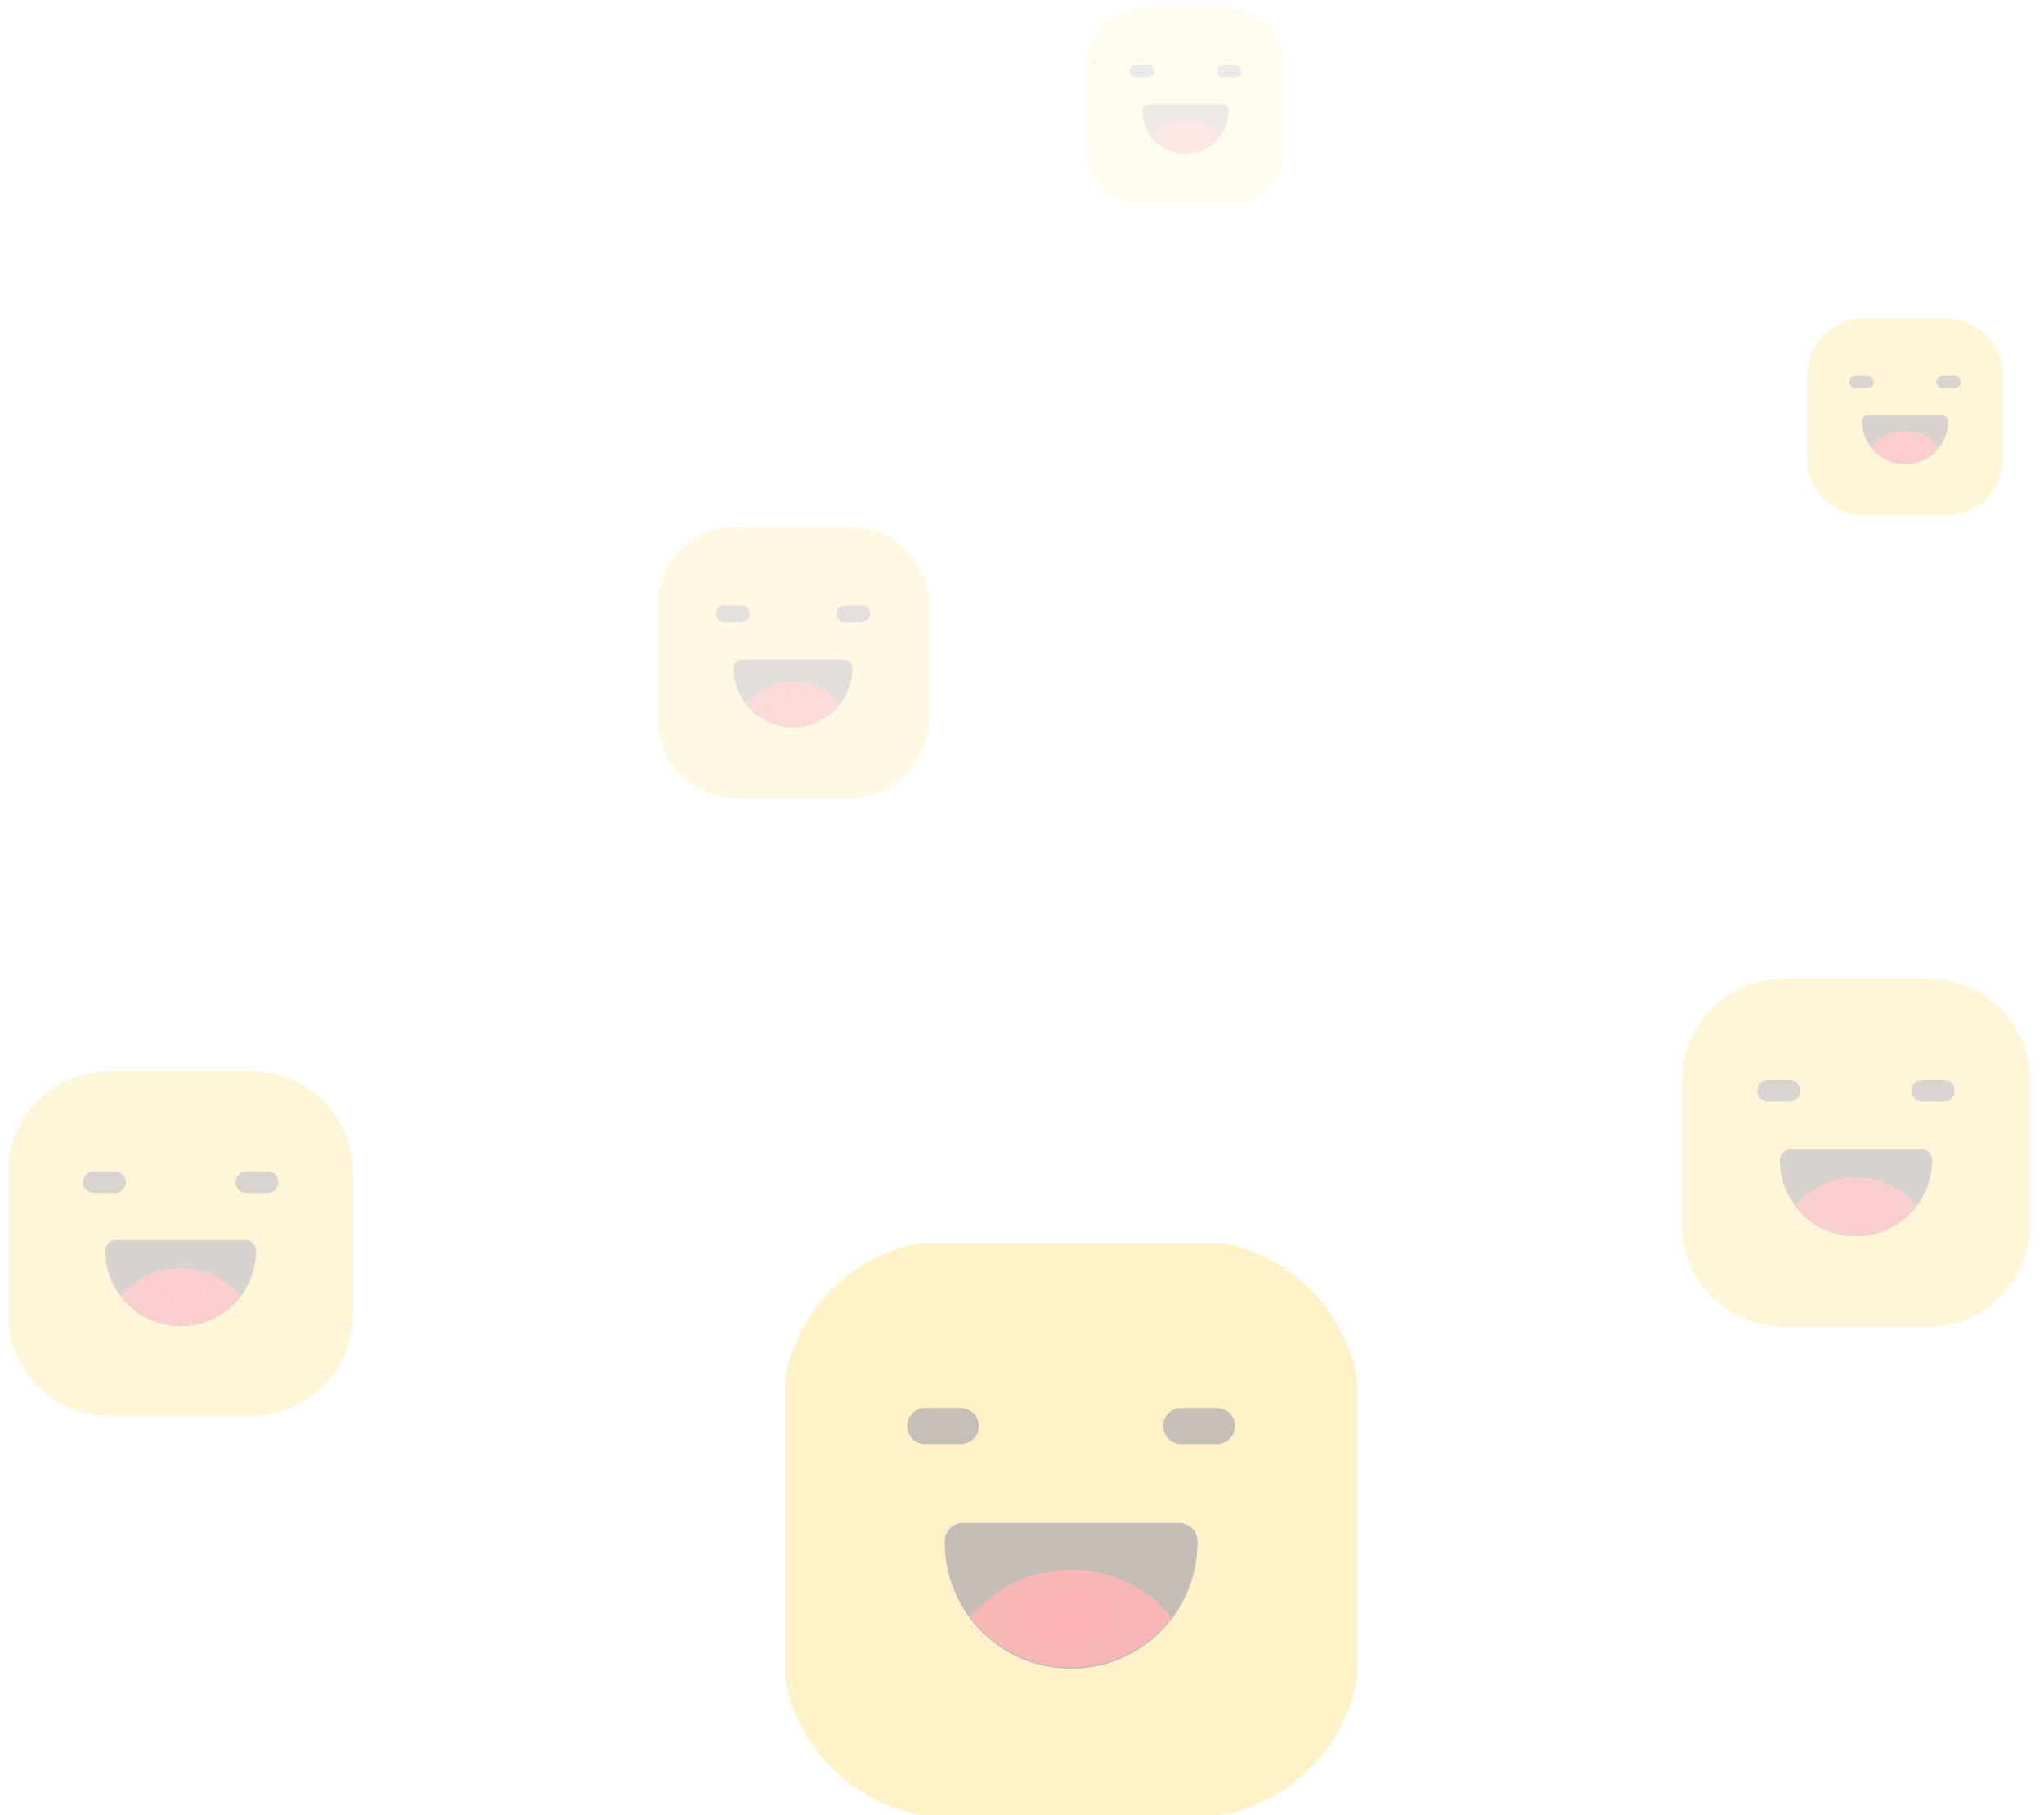 <svg xmlns="http://www.w3.org/2000/svg" xmlns:xlink="http://www.w3.org/1999/xlink" width="125" height="111" viewBox="0 0 125 111">
  <defs>
    <clipPath id="clip-path">
      <rect id="Rectangle_63883" data-name="Rectangle 63883" width="22" height="22" transform="translate(43.756 1661.756)" fill="#fff" stroke="#707070" stroke-width="1"/>
    </clipPath>
    <radialGradient id="radial-gradient" cx="0.5" cy="0.501" r="0.81" gradientTransform="translate(0.258 0.2) scale(0.485 0.6)" gradientUnits="objectBoundingBox">
      <stop offset="0" stop-color="#fc0300"/>
      <stop offset="1" stop-color="#e40d0b"/>
    </radialGradient>
    <clipPath id="clip-path-2">
      <rect id="Rectangle_63884" data-name="Rectangle 63884" width="23" height="23" transform="translate(42.293 1660.293)" fill="#fff" stroke="#707070" stroke-width="1"/>
    </clipPath>
    <clipPath id="clip-path-3">
      <rect id="Rectangle_63889" data-name="Rectangle 63889" width="13" height="13" transform="translate(42.293 1660.293)" fill="#fff" stroke="#707070" stroke-width="1"/>
    </clipPath>
    <clipPath id="clip-path-5">
      <rect id="Rectangle_63886" data-name="Rectangle 63886" width="17" height="17" transform="translate(42.792 1660.792)" fill="#fff" stroke="#707070" stroke-width="1"/>
    </clipPath>
    <clipPath id="clip-path-6">
      <rect id="Rectangle_63882" data-name="Rectangle 63882" width="35" height="35" transform="translate(43.223 1661.223)" fill="#fff" stroke="#707070" stroke-width="1"/>
    </clipPath>
  </defs>
  <g id="bg_emoji" transform="translate(-24 -1612)">
    <g id="Mask_Group_23753" data-name="Mask Group 23753" transform="translate(-19.756 15.244)" opacity="0.2" clip-path="url(#clip-path)">
      <g id="funny" transform="translate(44.271 1662.271)">
        <g id="Group_24586" data-name="Group 24586">
          <path id="Path_85410" data-name="Path 85410" d="M14.906,0H6.165A6.172,6.172,0,0,0,0,6.165v8.741a6.172,6.172,0,0,0,6.165,6.165h8.741a6.172,6.172,0,0,0,6.165-6.165V6.165A6.172,6.172,0,0,0,14.906,0Z" transform="translate(0)" fill="#ffd345"/>
          <path id="Path_85411" data-name="Path 85411" d="M29.091,35.759h-7.9a.66.66,0,0,0-.658.658,4.609,4.609,0,1,0,9.218,0A.66.66,0,0,0,29.091,35.759Z" transform="translate(-14.605 -25.437)" fill="#3d210c"/>
          <path id="Path_85412" data-name="Path 85412" d="M31.124,43.4a4.607,4.607,0,0,1-7.342,0,4.748,4.748,0,0,1,7.342,0Z" transform="translate(-16.918 -29.636)" fill="url(#radial-gradient)"/>
          <g id="Group_24585" data-name="Group 24585" transform="translate(4.56 6.128)">
            <path id="Path_85413" data-name="Path 85413" d="M17.752,21.23h-1.3a.658.658,0,0,0,0,1.317h1.3a.658.658,0,0,0,0-1.317Z" transform="translate(-15.798 -21.23)" fill="#402711"/>
            <path id="Path_85414" data-name="Path 85414" d="M50.1,21.23h-1.3a.658.658,0,0,0,0,1.317h1.3a.658.658,0,0,0,0-1.317Z" transform="translate(-38.811 -21.23)" fill="#402711"/>
          </g>
        </g>
      </g>
    </g>
    <g id="Mask_Group_23754" data-name="Mask Group 23754" transform="translate(83.707 10.707)" opacity="0.2" clip-path="url(#clip-path-2)">
      <g id="funny-2" data-name="funny" transform="translate(43.145 1661.145)">
        <g id="Group_24588" data-name="Group 24588">
          <path id="Path_85415" data-name="Path 85415" d="M15.065,0H6.231A6.238,6.238,0,0,0,0,6.231v8.834A6.238,6.238,0,0,0,6.231,21.3h8.834A6.238,6.238,0,0,0,21.3,15.065V6.231A6.238,6.238,0,0,0,15.065,0Z" transform="translate(0)" fill="#ffd345"/>
          <path id="Path_85416" data-name="Path 85416" d="M29.183,35.759H21.2a.667.667,0,0,0-.665.665,4.658,4.658,0,0,0,9.317,0A.667.667,0,0,0,29.183,35.759Z" transform="translate(-14.542 -25.327)" fill="#3d210c"/>
          <path id="Path_85417" data-name="Path 85417" d="M31.2,43.417a4.656,4.656,0,0,1-7.42,0,4.8,4.8,0,0,1,7.42,0Z" transform="translate(-16.844 -29.508)" fill="url(#radial-gradient)"/>
          <g id="Group_24587" data-name="Group 24587" transform="translate(4.608 6.193)">
            <path id="Path_85418" data-name="Path 85418" d="M17.773,21.23h-1.31a.665.665,0,1,0,0,1.331h1.31a.665.665,0,1,0,0-1.331Z" transform="translate(-15.798 -21.23)" fill="#402711"/>
            <path id="Path_85419" data-name="Path 85419" d="M50.124,21.23h-1.31a.665.665,0,1,0,0,1.331h1.31a.665.665,0,1,0,0-1.331Z" transform="translate(-38.711 -21.23)" fill="#402711"/>
          </g>
        </g>
      </g>
    </g>
    <g id="Mask_Group_23757" data-name="Mask Group 23757" transform="translate(91.707 -29.293)" opacity="0.2" clip-path="url(#clip-path-3)">
      <g id="funny-3" data-name="funny" transform="translate(42.775 1660.775)">
        <g id="Group_24600" data-name="Group 24600">
          <path id="Path_85430" data-name="Path 85430" d="M8.515,0H3.522A3.526,3.526,0,0,0,0,3.522V8.515a3.526,3.526,0,0,0,3.522,3.522H8.515a3.526,3.526,0,0,0,3.522-3.522V3.522A3.526,3.526,0,0,0,8.515,0Z" transform="translate(0)" fill="#ffd345"/>
          <path id="Path_85431" data-name="Path 85431" d="M25.421,35.759H20.907a.377.377,0,0,0-.376.376,2.633,2.633,0,0,0,5.266,0A.377.377,0,0,0,25.421,35.759Z" transform="translate(-17.146 -29.863)" fill="#3d210c"/>
          <path id="Path_85432" data-name="Path 85432" d="M27.976,42.653a2.632,2.632,0,0,1-4.194,0,2.712,2.712,0,0,1,4.194,0Z" transform="translate(-19.861 -34.792)" fill="url(#radial-gradient)"/>
          <g id="Group_24599" data-name="Group 24599" transform="translate(2.605 3.5)">
            <path id="Path_85433" data-name="Path 85433" d="M16.914,21.23h-.741a.376.376,0,0,0,0,.752h.741a.376.376,0,0,0,0-.752Z" transform="translate(-15.798 -21.23)" fill="#402711"/>
            <path id="Path_85434" data-name="Path 85434" d="M49.265,21.23h-.741a.376.376,0,1,0,0,.752h.741a.376.376,0,1,0,0-.752Z" transform="translate(-42.814 -21.23)" fill="#402711"/>
          </g>
        </g>
      </g>
    </g>
    <g id="Mask_Group_23759" data-name="Mask Group 23759" transform="translate(47.707 -48.293)" opacity="0.1" clip-path="url(#clip-path-3)">
      <g id="funny-4" data-name="funny" transform="translate(42.775 1660.775)">
        <g id="Group_24605" data-name="Group 24605">
          <path id="Path_85440" data-name="Path 85440" d="M8.515,0H3.522A3.526,3.526,0,0,0,0,3.522V8.515a3.526,3.526,0,0,0,3.522,3.522H8.515a3.526,3.526,0,0,0,3.522-3.522V3.522A3.526,3.526,0,0,0,8.515,0Z" transform="translate(0)" fill="#ffd345"/>
          <path id="Path_85441" data-name="Path 85441" d="M25.421,35.759H20.907a.377.377,0,0,0-.376.376,2.633,2.633,0,0,0,5.266,0A.377.377,0,0,0,25.421,35.759Z" transform="translate(-17.146 -29.863)" fill="#3d210c"/>
          <path id="Path_85442" data-name="Path 85442" d="M27.976,42.653a2.632,2.632,0,0,1-4.194,0,2.712,2.712,0,0,1,4.194,0Z" transform="translate(-19.861 -34.792)" fill="url(#radial-gradient)"/>
          <g id="Group_24604" data-name="Group 24604" transform="translate(2.605 3.5)">
            <path id="Path_85443" data-name="Path 85443" d="M16.914,21.23h-.741a.376.376,0,0,0,0,.752h.741a.376.376,0,0,0,0-.752Z" transform="translate(-15.798 -21.23)" fill="#402711"/>
            <path id="Path_85444" data-name="Path 85444" d="M49.265,21.23h-.741a.376.376,0,1,0,0,.752h.741a.376.376,0,1,0,0-.752Z" transform="translate(-42.814 -21.23)" fill="#402711"/>
          </g>
        </g>
      </g>
    </g>
    <g id="Mask_Group_23756" data-name="Mask Group 23756" transform="translate(21.207 -16.792)" opacity="0.15" clip-path="url(#clip-path-5)">
      <g id="funny-5" data-name="funny" transform="translate(42.986 1660.986)">
        <g id="Group_24592" data-name="Group 24592">
          <path id="Path_85425" data-name="Path 85425" d="M11.752,0H4.861A4.866,4.866,0,0,0,0,4.861v6.892a4.866,4.866,0,0,0,4.861,4.861h6.892a4.866,4.866,0,0,0,4.861-4.861V4.861A4.866,4.866,0,0,0,11.752,0Z" transform="translate(0)" fill="#ffd345"/>
          <path id="Path_85426" data-name="Path 85426" d="M27.28,35.759H21.05a.521.521,0,0,0-.519.519,3.634,3.634,0,1,0,7.268,0A.521.521,0,0,0,27.28,35.759Z" transform="translate(-15.859 -27.621)" fill="#3d210c"/>
          <path id="Path_85427" data-name="Path 85427" d="M29.571,43.031a3.633,3.633,0,0,1-5.789,0,3.743,3.743,0,0,1,5.789,0Z" transform="translate(-18.37 -32.18)" fill="url(#radial-gradient)"/>
          <g id="Group_24591" data-name="Group 24591" transform="translate(3.595 4.831)">
            <path id="Path_85428" data-name="Path 85428" d="M17.339,21.23H16.317a.519.519,0,1,0,0,1.038h1.022a.519.519,0,1,0,0-1.038Z" transform="translate(-15.798 -21.23)" fill="#402711"/>
            <path id="Path_85429" data-name="Path 85429" d="M49.69,21.23H48.668a.519.519,0,1,0,0,1.038H49.69a.519.519,0,1,0,0-1.038Z" transform="translate(-40.786 -21.23)" fill="#402711"/>
          </g>
        </g>
      </g>
    </g>
    <g id="Mask_Group_23752" data-name="Mask Group 23752" transform="translate(28.777 26.777)" opacity="0.3" clip-path="url(#clip-path-6)">
      <g id="funny-6" data-name="funny" transform="translate(43.057 1661.057)">
        <g id="Group_24584" data-name="Group 24584">
          <path id="Path_85405" data-name="Path 85405" d="M24.994,0H10.337A10.349,10.349,0,0,0,0,10.337V24.994A10.349,10.349,0,0,0,10.337,35.331H24.994A10.349,10.349,0,0,0,35.331,24.994V10.337A10.349,10.349,0,0,0,24.994,0Z" transform="translate(0)" fill="#ffd345"/>
          <path id="Path_85406" data-name="Path 85406" d="M34.885,35.759H21.635a1.107,1.107,0,0,0-1.1,1.1,7.729,7.729,0,1,0,15.457,0A1.107,1.107,0,0,0,34.885,35.759Z" transform="translate(-10.594 -18.452)" fill="#3d210c"/>
          <path id="Path_85407" data-name="Path 85407" d="M36.093,44.573a7.726,7.726,0,0,1-12.311,0,7.961,7.961,0,0,1,12.311,0Z" transform="translate(-12.272 -21.498)" fill="url(#radial-gradient)"/>
          <g id="Group_24583" data-name="Group 24583" transform="translate(7.646 10.275)">
            <path id="Path_85408" data-name="Path 85408" d="M19.075,21.23H16.9a1.1,1.1,0,1,0,0,2.208h2.174a1.1,1.1,0,0,0,0-2.208Z" transform="translate(-15.798 -21.23)" fill="#402711"/>
            <path id="Path_85409" data-name="Path 85409" d="M51.426,21.23H49.253a1.1,1.1,0,0,0,0,2.208h2.174a1.1,1.1,0,1,0,0-2.208Z" transform="translate(-32.491 -21.23)" fill="#402711"/>
          </g>
        </g>
      </g>
    </g>
  </g>
</svg>
